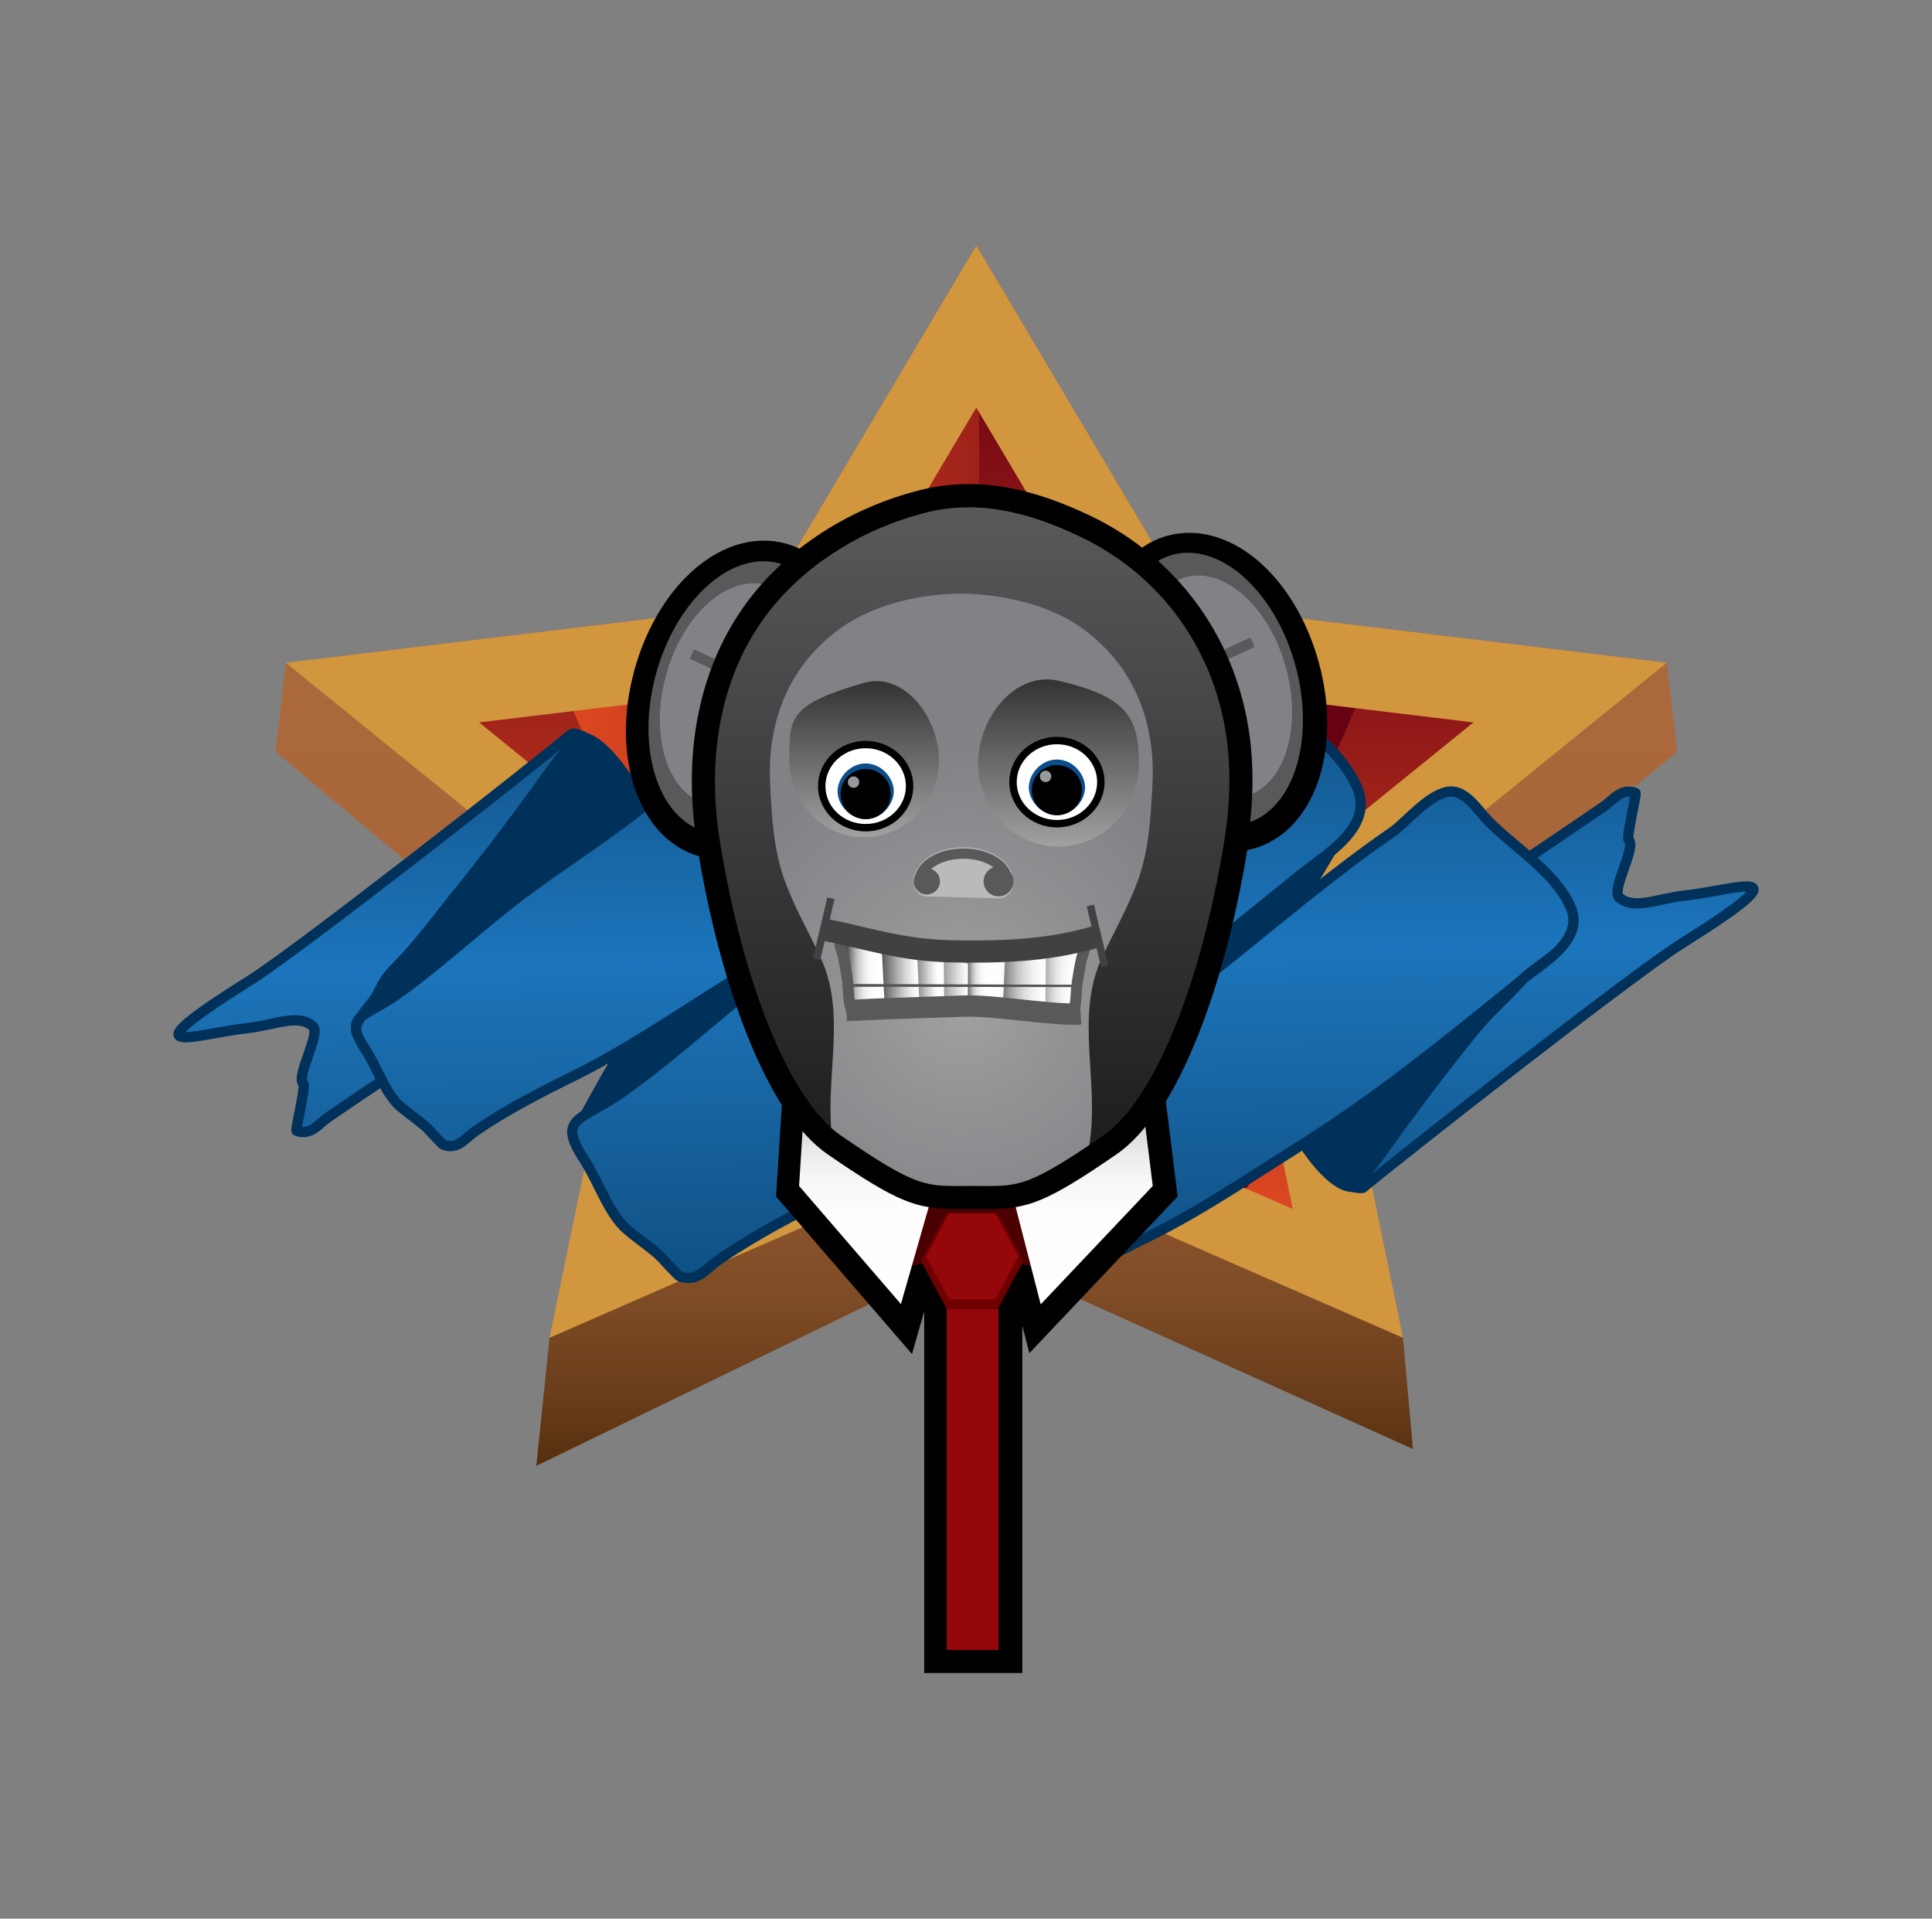 <?xml version="1.0" encoding="utf-8"?>
<!-- Generator: Adobe Illustrator 16.0.0, SVG Export Plug-In . SVG Version: 6.00 Build 0)  -->
<!DOCTYPE svg PUBLIC "-//W3C//DTD SVG 1.1//EN" "http://www.w3.org/Graphics/SVG/1.1/DTD/svg11.dtd">
<svg version="1.1" id="Layer_1" xmlns="http://www.w3.org/2000/svg" xmlns:xlink="http://www.w3.org/1999/xlink" x="0px" y="0px"
	 width="188.157px" height="186.842px" viewBox="0 0 188.157 186.842" enable-background="new 0 0 188.157 186.842"
	 xml:space="preserve">
<rect x="0" y="0" width="188.157" height="186.842" fill="#808080" stroke="none"/>
<g>
	<g>
		<linearGradient id="SVGID_1_" gradientUnits="userSpaceOnUse" x1="95.079" y1="23.916" x2="95.079" y2="142.75">
			<stop  offset="0" style="stop-color:#AD6A3C"/>
			<stop  offset="0.376" style="stop-color:#AB693B"/>
			<stop  offset="0.543" style="stop-color:#A66539"/>
			<stop  offset="0.668" style="stop-color:#9C5F34"/>
			<stop  offset="0.773" style="stop-color:#8E562E"/>
			<stop  offset="0.865" style="stop-color:#7D4B25"/>
			<stop  offset="0.947" style="stop-color:#683C1A"/>
			<stop  offset="1" style="stop-color:#562F0C"/>
		</linearGradient>
		<polygon fill="url(#SVGID_1_)" points="26.831,73.21 63.98,104.332 53.518,130.281 52.23,142.75 95.08,121.945 137.605,141.107 
			136.64,130.281 128.286,102.033 163.327,73.21 162.326,64.542 115.86,58.927 95.08,23.916 74.298,58.927 27.832,64.542 		"/>
		<g>
			<linearGradient id="SVGID_2_" gradientUnits="userSpaceOnUse" x1="43.335" y1="77.951" x2="146.826" y2="77.951">
				<stop  offset="0" style="stop-color:#EF5423"/>
				<stop  offset="0.844" style="stop-color:#680013"/>
				<stop  offset="1" style="stop-color:#663C1F"/>
			</linearGradient>
			<polygon fill="url(#SVGID_2_)" points="128.021,119.65 121.766,89.325 146.826,69.015 112.029,64.81 95.081,36.251 78.129,64.81 
				43.335,69.015 68.393,89.325 62.138,119.65 95.081,105.248 			"/>
			<g>
				<defs>
					<polygon id="SVGID_3_" points="128.021,119.65 121.766,89.325 146.826,69.015 112.029,64.81 95.081,36.251 78.129,64.81 
						43.335,69.015 68.393,89.325 62.138,119.65 95.081,105.248 					"/>
				</defs>
				<clipPath id="SVGID_4_">
					<use xlink:href="#SVGID_3_"  overflow="visible"/>
				</clipPath>
				<g clip-path="url(#SVGID_4_)">
					<g>
						<linearGradient id="SVGID_5_" gradientUnits="userSpaceOnUse" x1="103.39" y1="117.096" x2="103.39" y2="27.152">
							<stop  offset="0" style="stop-color:#EF5423"/>
							<stop  offset="0.976" style="stop-color:#680013"/>
							<stop  offset="1" style="stop-color:#663C1F"/>
						</linearGradient>
						<path fill="url(#SVGID_5_)" d="M100.684,116.586c-1.738,0.084-3.469,0.254-5.188,0.51c-0.06-29.979-0.117-59.962-0.177-89.944
							c5.432,1.193,10.818,2.662,16.143,4.398C107.867,59.897,104.275,88.243,100.684,116.586z"/>
					</g>
					<g>
						<linearGradient id="SVGID_6_" gradientUnits="userSpaceOnUse" x1="118.084" y1="126.551" x2="118.084" y2="34.318">
							<stop  offset="0" style="stop-color:#EF5423"/>
							<stop  offset="0.976" style="stop-color:#680013"/>
							<stop  offset="1" style="stop-color:#663C1F"/>
						</linearGradient>
						<path fill="url(#SVGID_6_)" d="M134.859,41.126c-5.111-2.535-10.305-4.805-15.564-6.809
							c-5.996,30.746-11.992,61.489-17.986,92.233c1.316-0.238,2.645-0.412,3.988-0.518C115.15,97.73,125.004,69.431,134.859,41.126
							z"/>
					</g>
					<g>
						<linearGradient id="SVGID_7_" gradientUnits="userSpaceOnUse" x1="81.828" y1="118.816" x2="81.828" y2="23.646">
							<stop  offset="0" style="stop-color:#EF5423"/>
							<stop  offset="0.976" style="stop-color:#680013"/>
							<stop  offset="1" style="stop-color:#663C1F"/>
						</linearGradient>
						<path fill="url(#SVGID_7_)" d="M87.242,25.585c-5.477-0.922-10.998-1.57-16.545-1.939
							c5.729,31.724,11.458,63.447,17.188,95.17c1.675-0.512,3.368-0.938,5.074-1.279C91.054,86.888,89.147,56.235,87.242,25.585z"
							/>
					</g>
					<g>
						<linearGradient id="SVGID_8_" gradientUnits="userSpaceOnUse" x1="65.555" y1="121.674" x2="65.555" y2="23.281">
							<stop  offset="0" style="stop-color:#EF5423"/>
							<stop  offset="0.976" style="stop-color:#680013"/>
							<stop  offset="1" style="stop-color:#663C1F"/>
						</linearGradient>
						<path fill="url(#SVGID_8_)" d="M62.464,23.304c-5.573-0.094-11.167,0.094-16.772,0.564
							c11.605,32.603,23.214,65.205,34.819,97.805c1.613-0.764,3.249-1.441,4.906-2.039C77.767,87.526,70.116,55.415,62.464,23.304z
							"/>
					</g>
					<g>
						<linearGradient id="SVGID_9_" gradientUnits="userSpaceOnUse" x1="49.353" y1="125.648" x2="49.353" y2="24.775">
							<stop  offset="0" style="stop-color:#EF5423"/>
							<stop  offset="0.976" style="stop-color:#680013"/>
							<stop  offset="1" style="stop-color:#663C1F"/>
						</linearGradient>
						<path fill="url(#SVGID_9_)" d="M37.39,24.775c-5.61,0.752-11.223,1.791-16.826,3.119
							c17.633,32.583,35.264,65.169,52.895,97.754c1.533-1.01,3.095-1.938,4.684-2.783C64.557,90.169,50.974,57.472,37.39,24.775z"
							/>
					</g>
					<g>
						<linearGradient id="SVGID_10_" gradientUnits="userSpaceOnUse" x1="33.364" y1="130.728" x2="33.364" y2="30.084">
							<stop  offset="0" style="stop-color:#EF5423"/>
							<stop  offset="0.976" style="stop-color:#680013"/>
							<stop  offset="1" style="stop-color:#663C1F"/>
						</linearGradient>
						<path fill="url(#SVGID_10_)" d="M12.231,30.083c-5.589,1.615-11.16,3.521-16.704,5.723
							c23.756,31.642,47.512,63.282,71.268,94.922c1.436-1.252,2.904-2.424,4.406-3.516C51.543,94.836,31.887,62.46,12.231,30.083z"
							/>
					</g>
					<g>
						<linearGradient id="SVGID_11_" gradientUnits="userSpaceOnUse" x1="132.234" y1="126.016" x2="132.234" y2="45.074">
							<stop  offset="0" style="stop-color:#EF5423"/>
							<stop  offset="0.976" style="stop-color:#680013"/>
							<stop  offset="1" style="stop-color:#663C1F"/>
						</linearGradient>
						<path fill="url(#SVGID_11_)" d="M157.178,54.247c-4.842-3.318-9.783-6.376-14.813-9.173
							c-11.691,26.951-23.383,53.901-35.074,80.852c1.354-0.039,2.717-0.012,4.088,0.09
							C126.646,102.092,141.912,78.169,157.178,54.247z"/>
					</g>
					<g>
						<linearGradient id="SVGID_12_" gradientUnits="userSpaceOnUse" x1="145.783" y1="126.928" x2="145.783" y2="59.347">
							<stop  offset="0" style="stop-color:#EF5423"/>
							<stop  offset="0.976" style="stop-color:#680013"/>
							<stop  offset="1" style="stop-color:#663C1F"/>
						</linearGradient>
						<path fill="url(#SVGID_12_)" d="M178.156,70.837c-4.514-4.086-9.145-7.918-13.885-11.49
							c-16.953,22.287-33.906,44.575-50.861,66.864c1.375,0.168,2.758,0.408,4.143,0.717
							C137.754,108.23,157.955,89.534,178.156,70.837z"/>
					</g>
				</g>
			</g>
			<path fill="#D2963F" d="M95.081,23.916l20.78,35.011l46.465,5.615l-33.623,27.256l7.938,38.483l-41.56-18.17l-41.562,18.17
				l7.938-38.483L27.833,64.542l46.467-5.615L95.081,23.916z M125.902,117.732l-5.852-28.376l23.447-19.006l-32.559-3.934
				L95.081,39.693L79.219,66.417l-32.559,3.934l23.448,19.006l-5.853,28.376l30.825-13.477L125.902,117.732z"/>
		</g>
	</g>
	<g>
		<g>
			<path fill="#00315A" d="M132.412,79.179c0.188-0.771,0.141-1.6-0.244-2.494c-1.79-4.137-6.77-7.141-9.855-10.295
				c-1.238-1.268-2.735-3.82-4.812-3.467c-2.383,0.404-5.027,3.693-6.615,4.787c-7.087,4.891-13.635,10.488-20.353,15.855
				l5.874-7.393c0.742-1.008,1.082-2.154,0.51-3.475c-1.457-3.369-5.515-5.816-8.027-8.385c-1.012-1.035-2.228-3.113-3.92-2.826
				c-1.943,0.33-4.097,3.012-5.389,3.902c-5.744,3.961-11.053,8.496-16.496,12.848c-2.181-4.305-5.618-8.27-7.677-6.555
				C51.668,74.8,29.068,92.509,24.415,95.43c-12.661,7.941-5.303,5.236-0.438,4.709c2.839-0.307,5.026-1.459,6.486-0.203
				c0.818,0.707-1.682,4.91-0.936,5.582c0.294,0.264-0.813,4.553-0.638,4.609c1.433,0.463,2.007-0.596,3.119-1.361
				c0.663-0.457,2.589-1.76,5.197-3.527c0.512,0.986,1.066,1.908,1.782,2.523c0.821,0.705,1.775,1.342,2.524,2.012
				c0.291,0.264,1.516,1.664,1.69,1.721c1.433,0.465,2.007-0.594,3.12-1.359c2.868-1.975,6.26-3.74,9.378-5.27
				c1.346-0.66,2.672-1.379,3.983-2.129c-2.257,3.99-3.771,6.732-3.872,7.014c-0.243,0.686,0.059,1.6,1.087,3.182
				c1.4,2.152,2.367,5.252,4.157,6.795c1.006,0.865,2.18,1.646,3.099,2.471c0.358,0.322,1.86,2.043,2.075,2.113
				c1.759,0.568,2.464-0.73,3.829-1.67c3.522-2.426,7.684-4.59,11.516-6.471c4.351-2.137,8.548-4.742,12.688-7.377
				c-2.056,3.701-3.43,6.234-3.513,6.461c-0.197,0.559,0.048,1.305,0.886,2.59c1.14,1.756,1.928,4.281,3.386,5.537
				c0.82,0.705,1.776,1.34,2.523,2.012c0.292,0.264,1.519,1.664,1.692,1.721c1.433,0.463,2.007-0.594,3.119-1.359
				c2.868-1.977,6.26-3.738,9.379-5.271c5.116-2.51,9.97-5.814,14.796-8.844c2.059,3.146,4.577,5.389,6.217,4.023
				c3.742-3.119,26.339-20.828,30.993-23.747c12.662-7.941,5.303-5.236,0.439-4.709c-2.841,0.307-5.028,1.457-6.487,0.201
				c-0.818-0.705,1.681-4.91,0.935-5.58c-0.293-0.262,0.813-4.553,0.639-4.609c-1.433-0.465-2.009,0.594-3.12,1.361
				c-0.822,0.566-3.602,2.445-7.217,4.893c-1.395-1.221-2.86-2.367-4.006-3.539c-1.012-1.033-2.229-3.113-3.922-2.826
				c-1.94,0.328-4.095,3.01-5.389,3.902c-2.655,1.832-5.22,3.787-7.747,5.791L132.412,79.179z"/>
		</g>
		
			<linearGradient id="SVGID_13_" gradientUnits="userSpaceOnUse" x1="110.538" y1="128.26" x2="110.538" y2="62.207" gradientTransform="matrix(1 -0.021 0.021 1 -18.386 1.375)">
			<stop  offset="0" style="stop-color:#0C4D7F"/>
			<stop  offset="0.154" style="stop-color:#13588F"/>
			<stop  offset="0.484" style="stop-color:#1B72B6"/>
			<stop  offset="0.514" style="stop-color:#1C75BC"/>
			<stop  offset="0.814" style="stop-color:#145A92"/>
			<stop  offset="1" style="stop-color:#0A497A"/>
		</linearGradient>
		<path fill="url(#SVGID_13_)" stroke="#00315A" stroke-miterlimit="10" d="M122.315,66.39c3.083,3.154,8.063,6.158,9.853,10.295
			c1.7,3.928-3.173,6.594-5.678,8.629c-8.66,7.027-17.094,13.944-26.567,19.88c-5.985,3.75-12.002,7.861-18.347,10.977
			c-3.831,1.881-7.993,4.045-11.516,6.471c-1.365,0.939-2.07,2.238-3.828,1.67c-0.215-0.07-1.717-1.791-2.076-2.113
			c-0.919-0.824-2.093-1.605-3.099-2.471c-1.79-1.543-2.757-4.643-4.156-6.795c-2.743-4.215-0.319-3.703,3.836-6.666
			c5.493-3.914,10.35-8.607,15.78-12.593c4.645-3.408,9.512-6.508,14.016-10.107c6.72-5.367,13.268-10.965,20.354-15.855
			c1.587-1.094,4.232-4.383,6.614-4.787C119.578,62.569,121.074,65.122,122.315,66.39z M34.805,100.746L34.805,100.746
			c-0.061-0.166-0.106-0.322-0.13-0.463C34.679,100.447,34.716,100.602,34.805,100.746z M34.805,100.746L34.805,100.746
			c-0.089-0.145-0.126-0.299-0.13-0.463c-0.087-0.527,0.086-0.891,0.462-1.227c0.517-0.803,1.315-1.627,1.612-2.223
			c0.318-0.641,0.629-1.287,1.069-1.826c0.604-0.736,1.308-1.378,1.939-2.085c1.724-1.93,3.276-4.041,4.906-6.049
			c3.273-4.029,6.382-8.217,9.404-12.436c1.978-2.76,4.024-2.463,1.793-3.004c-0.181,0.018-0.308,0.125-0.454,0.248
			C51.668,74.8,29.069,92.509,24.415,95.43c-12.661,7.941-5.303,5.236-0.438,4.709c2.839-0.307,5.026-1.459,6.486-0.203
			c0.82,0.707-1.682,4.91-0.933,5.582c0.291,0.264-0.814,4.553-0.64,4.609c1.432,0.463,2.006-0.596,3.118-1.361
			c0.663-0.457,2.589-1.76,5.197-3.525c-0.531-1.027-1.023-2.121-1.604-3.014C35.213,101.627,34.954,101.148,34.805,100.746z
			 M34.675,100.283c-0.006-0.377,0.187-0.799,0.462-1.227C34.761,99.393,34.588,99.756,34.675,100.283z M34.675,100.283
			c-0.006-0.377,0.187-0.799,0.462-1.227C34.761,99.393,34.588,99.756,34.675,100.283z M96.917,72.698
			c-1.457-3.369-5.515-5.816-8.027-8.385c-1.009-1.035-2.228-3.113-3.92-2.826c-1.942,0.33-4.097,3.012-5.389,3.902
			c-5.772,3.98-11.107,8.543-16.582,12.914c-3.668,2.932-7.632,5.457-11.416,8.234c-4.424,3.246-8.38,7.07-12.854,10.259
			c-1.626,1.16-2.926,1.668-3.591,2.26c-0.275,0.428-0.468,0.85-0.462,1.227c0.023,0.141,0.069,0.297,0.13,0.463
			c0.148,0.402,0.408,0.881,0.798,1.48c0.58,0.893,1.072,1.986,1.604,3.014c0.513,0.984,1.066,1.906,1.782,2.521
			c0.821,0.705,1.775,1.342,2.524,2.012c0.291,0.264,1.516,1.664,1.69,1.721c1.433,0.465,2.007-0.594,3.12-1.359
			c2.868-1.975,6.26-3.74,9.379-5.27c5.169-2.539,10.071-5.889,14.947-8.941c7.717-4.835,14.589-10.472,21.642-16.196
			C94.332,78.071,98.302,75.899,96.917,72.698z M151.892,92.444c0,0,0,0,0-0.002c-0.111,0.117-0.228,0.234-0.346,0.348
			C151.688,92.663,151.81,92.546,151.892,92.444z M164.182,87.198c-2.84,0.307-5.028,1.457-6.487,0.203
			c-0.818-0.709,1.682-4.912,0.936-5.582c-0.294-0.262,0.813-4.553,0.638-4.611c-1.433-0.463-2.009,0.596-3.12,1.361
			c-0.749,0.518-3.125,2.125-6.278,4.258c-0.098,0.068-0.479,0.322-0.942,0.637c1.665,1.457,3.231,3.02,4.025,4.854
			c0.698,1.613,0.032,2.969-1.061,4.125c0,0.002,0,0.002,0,0.002c-0.082,0.102-0.203,0.219-0.346,0.346
			c-1.028,0.984-2.314,1.819-3.222,2.556c-1.723,1.928-3.199,3.109-4.832,5.117c-3.272,4.029-6.38,8.217-9.402,12.434
			c-1.668,2.328-2.146,1.613-2.324,2.688c-0.174-0.018,0.838,0.191,0.983,0.07c3.74-3.117,26.339-20.828,30.993-23.747
			C176.404,83.966,169.045,86.669,164.182,87.198z M151.546,92.79c-0.876,0.783-2.676,1.946-3.222,2.556
			C149.231,94.609,150.518,93.774,151.546,92.79z M151.546,92.79c-0.876,0.783-2.676,1.946-3.222,2.556
			C149.231,94.609,150.518,93.774,151.546,92.79z M152.952,88.317c-0.794-1.834-2.36-3.396-4.025-4.854
			c-1.395-1.217-2.856-2.361-4.002-3.531c-1.012-1.033-2.229-3.113-3.922-2.826c-1.94,0.328-4.095,3.01-5.387,3.902
			c-5.772,3.982-11.109,8.543-16.582,12.916c-3.669,2.931-7.634,5.456-11.418,8.233c-4.423,3.244-8.379,7.068-12.854,10.26
			c-3.386,2.41-5.358,1.992-3.126,5.426c1.142,1.756,1.928,4.281,3.386,5.537c0.82,0.705,1.776,1.34,2.525,2.012
			c0.29,0.264,1.517,1.664,1.69,1.721c1.433,0.463,2.007-0.594,3.119-1.359c2.868-1.977,6.26-3.738,9.379-5.271
			c5.17-2.537,10.071-5.885,14.946-8.939c7.719-4.838,14.59-10.473,21.642-16.197c0.546-0.609,2.346-1.772,3.222-2.556
			c0.118-0.113,0.234-0.23,0.346-0.348C152.984,91.286,153.65,89.931,152.952,88.317z"/>
	</g>
	<g>
		<g>
			<path d="M99.564,162.926h-9.556v-35.219l-1.189,4.154l-13.238-15.346l0.564-8.904c-3.455-5.482-6.358-14.212-8.053-24.228
				c-5.871-1.678-8.641-9.607-6.311-18.109c2.037-7.434,7.229-12.625,12.626-12.625c0.719,0,1.431,0.096,2.116,0.283
				c0.55,0.15,1.077,0.359,1.582,0.623c3.298-2.54,7.197-4.436,11.374-5.522c1.612-0.419,3.273-0.632,4.937-0.632
				c3.601,0,7.303,0.952,11.65,2.998c1.783,0.839,3.466,1.857,5.022,3.037c0.796-0.582,1.668-1.004,2.607-1.264
				c0.688-0.188,1.399-0.283,2.117-0.283c5.397,0,10.59,5.191,12.626,12.625c2.341,8.543-0.466,16.508-6.391,18.131
				c-0.188,0.053-0.381,0.098-0.576,0.135c-1.641,10.027-4.509,18.864-7.93,24.474l1.149,9.264l-14.44,15.256l-0.688-2.678V162.926z
				 M94.509,158.426h0.556v-30.721h-0.556V158.426z M92.21,120.602l2.299,4.289v0.961l2.749-5.193l1.592,0.266
				c0.658,0.109,1.371,0.254,2.119,0.428l1.33,0.309l0.284,1.105l7.384-7.801l-1.089-8.77l0.448-0.689
				c3.323-5.102,6.15-13.761,7.756-23.757c0.066-0.408,0.117-0.816,0.168-1.223l0.283-2.268l2.128,0.15
				c0.424,0.029,0.829-0.002,1.196-0.102c3.378-0.926,4.861-6.697,3.243-12.604c-1.597-5.83-5.468-9.314-8.286-9.314
				c-0.316,0-0.628,0.041-0.926,0.123c-0.729,0.201-1.394,0.654-1.975,1.35l-1.48,1.773l-1.733-1.527
				c-1.66-1.461-3.526-2.686-5.549-3.637c-5.389-2.536-9.452-3.146-13.538-2.082c-4.092,1.063-7.861,3.021-10.9,5.662l-1.474,1.281
				l-1.477-1.279c-0.435-0.377-0.916-0.641-1.428-0.781c-0.299-0.082-0.61-0.123-0.927-0.123c-2.818,0-6.688,3.484-8.286,9.314
				c-1.618,5.906-0.135,11.676,3.24,12.602c0.212,0.059,0.471,0.092,0.789,0.105l1.872,0.07l0.309,2.146
				c0.016,0.119,0.031,0.238,0.051,0.357c1.613,10.047,4.575,19.021,7.924,24.011l0.426,0.635l-0.544,8.576l6.597,7.648l0.273-0.955
				l1.256-0.316c0.793-0.201,1.548-0.357,2.308-0.482L92.21,120.602z"/>
		</g>
		<path fill="#4B0000" d="M103.977,124.297c-8.634-2.809-13.144-1.818-18.581,0v-13.234h18.581V124.297z"/>
		<g>
			<path fill="#58595B" d="M80.679,70.222c-1.977,7.217-7.34,12.037-11.976,10.768c-4.637-1.273-6.792-8.15-4.814-15.367
				s7.34-12.037,11.978-10.766C80.501,56.126,82.657,63.007,80.679,70.222z"/>
			
				<ellipse transform="matrix(-0.965 0.264 -0.264 -0.965 249.181 100.81)" fill="#58595B" cx="117.811" cy="67.162" rx="8.704" ry="13.549"/>
		</g>
		<linearGradient id="SVGID_14_" gradientUnits="userSpaceOnUse" x1="84.859" y1="126.992" x2="84.859" y2="102.314">
			<stop  offset="0" style="stop-color:#FFFFFF"/>
			<stop  offset="0.363" style="stop-color:#FDFDFD"/>
			<stop  offset="0.501" style="stop-color:#F6F6F6"/>
			<stop  offset="0.602" style="stop-color:#EAEAEA"/>
			<stop  offset="0.683" style="stop-color:#D9D9D9"/>
			<stop  offset="0.754" style="stop-color:#C3C3C3"/>
			<stop  offset="0.816" style="stop-color:#A7A7A7"/>
			<stop  offset="0.873" style="stop-color:#868686"/>
			<stop  offset="0.926" style="stop-color:#606060"/>
			<stop  offset="0.973" style="stop-color:#363636"/>
			<stop  offset="1" style="stop-color:#1A1A1A"/>
		</linearGradient>
		<polygon fill="url(#SVGID_14_)" points="87.739,126.992 91.897,112.488 78.657,102.314 77.822,115.494 		"/>
		<linearGradient id="SVGID_15_" gradientUnits="userSpaceOnUse" x1="104.869" y1="127.023" x2="104.869" y2="102.377">
			<stop  offset="0" style="stop-color:#FFFFFF"/>
			<stop  offset="0.363" style="stop-color:#FDFDFD"/>
			<stop  offset="0.501" style="stop-color:#F6F6F6"/>
			<stop  offset="0.602" style="stop-color:#EAEAEA"/>
			<stop  offset="0.683" style="stop-color:#D9D9D9"/>
			<stop  offset="0.754" style="stop-color:#C3C3C3"/>
			<stop  offset="0.816" style="stop-color:#A7A7A7"/>
			<stop  offset="0.873" style="stop-color:#868686"/>
			<stop  offset="0.926" style="stop-color:#606060"/>
			<stop  offset="0.973" style="stop-color:#363636"/>
			<stop  offset="1" style="stop-color:#1A1A1A"/>
		</linearGradient>
		<polygon fill="url(#SVGID_15_)" points="101.354,127.023 97.472,111.93 110.638,102.377 112.267,115.494 		"/>
		<polygon fill="#6F0000" points="92.195,127.453 89.703,122.801 92.195,118.15 97.178,118.15 99.668,122.801 97.178,127.453 		"/>
		<path fill="#808285" d="M74.64,56.972c-3.786-1.039-8.165,2.896-9.779,8.789c-1.614,5.891,0.145,11.508,3.931,12.545
			s8.165-2.896,9.779-8.789C80.184,63.626,78.425,58.007,74.64,56.972z M72.157,66.464l-4.981-2.316l0.422-0.906l4.981,2.316
			L72.157,66.464z"/>
		<path fill="#808285" d="M125.235,65.001c-1.613-5.893-5.994-9.828-9.779-8.789c-3.784,1.037-5.544,6.654-3.93,12.545
			c1.613,5.895,5.994,9.826,9.777,8.789C125.09,76.509,126.849,70.896,125.235,65.001z M117.21,65.306l-0.422-0.906l4.98-2.316
			l0.422,0.906L117.21,65.306z"/>
		<g>
			<g>
				<defs>
					<path id="SVGID_16_" d="M94.859,115.475c4.261,0,4.921,0.377,12.611-4.928c4.945-3.41,9.53-14.768,11.77-28.7
						c0.421-2.615,0.593-5.279,0.424-7.926c-0.603-9.521-5.956-17.67-14.618-21.746c-4.873-2.291-9.794-3.592-15.063-2.223
						c-5.703,1.482-11.175,4.709-14.885,9.331c-5.091,6.34-6.262,14.711-4.999,22.564c2.237,13.933,6.822,25.29,11.767,28.7
						c7.693,5.305,8.354,4.928,12.613,4.928H94.859z"/>
				</defs>
				<clipPath id="SVGID_17_">
					<use xlink:href="#SVGID_16_"  overflow="visible"/>
				</clipPath>
				<rect x="68.836" y="48.583" clip-path="url(#SVGID_17_)" fill="#58595B" width="50.997" height="0.811"/>
				<rect x="68.836" y="49.393" clip-path="url(#SVGID_17_)" fill="#58595B" width="50.997" height="2.542"/>
				<rect x="68.836" y="51.935" clip-path="url(#SVGID_17_)" fill="#57585A" width="50.997" height="2.542"/>
				<rect x="68.836" y="54.478" clip-path="url(#SVGID_17_)" fill="#565759" width="50.997" height="2.541"/>
				<rect x="68.836" y="57.019" clip-path="url(#SVGID_17_)" fill="#555658" width="50.997" height="2.541"/>
				<rect x="68.836" y="59.56" clip-path="url(#SVGID_17_)" fill="#555557" width="50.997" height="2.543"/>
				<rect x="68.836" y="62.103" clip-path="url(#SVGID_17_)" fill="#545456" width="50.997" height="2.541"/>
				<rect x="68.836" y="64.644" clip-path="url(#SVGID_17_)" fill="#535355" width="50.997" height="2.543"/>
				<rect x="68.836" y="67.187" clip-path="url(#SVGID_17_)" fill="#525254" width="50.997" height="2.541"/>
				<rect x="68.836" y="69.728" clip-path="url(#SVGID_17_)" fill="#515153" width="50.997" height="2.543"/>
				<rect x="68.836" y="72.271" clip-path="url(#SVGID_17_)" fill="#505052" width="50.997" height="2.541"/>
				<rect x="68.836" y="74.812" clip-path="url(#SVGID_17_)" fill="#4F4F51" width="50.997" height="2.541"/>
				<rect x="68.836" y="77.353" clip-path="url(#SVGID_17_)" fill="#4E4E50" width="50.997" height="2.543"/>
				<rect x="68.836" y="79.896" clip-path="url(#SVGID_17_)" fill="#4D4D4F" width="50.997" height="2.541"/>
				<rect x="68.836" y="82.437" clip-path="url(#SVGID_17_)" fill="#4C4D4E" width="50.997" height="2.543"/>
				<rect x="68.836" y="84.979" clip-path="url(#SVGID_17_)" fill="#4B4C4D" width="50.997" height="2.541"/>
				<rect x="68.836" y="87.521" clip-path="url(#SVGID_17_)" fill="#4A4B4C" width="50.997" height="2.543"/>
				<rect x="68.836" y="90.063" clip-path="url(#SVGID_17_)" fill="#494A4B" width="50.997" height="2.541"/>
				<rect x="68.836" y="92.604" clip-path="url(#SVGID_17_)" fill="#49494A" width="50.997" height="2.54"/>
				<rect x="68.836" y="95.145" clip-path="url(#SVGID_17_)" fill="#484849" width="50.997" height="2.543"/>
				<rect x="68.836" y="97.688" clip-path="url(#SVGID_17_)" fill="#474648" width="50.997" height="2.541"/>
				<rect x="68.836" y="100.229" clip-path="url(#SVGID_17_)" fill="#464547" width="50.997" height="2.543"/>
				<rect x="68.836" y="102.771" clip-path="url(#SVGID_17_)" fill="#454446" width="50.997" height="2.541"/>
				<rect x="68.836" y="105.313" clip-path="url(#SVGID_17_)" fill="#444345" width="50.997" height="2.541"/>
				<rect x="68.836" y="107.854" clip-path="url(#SVGID_17_)" fill="#434244" width="50.997" height="2.543"/>
				<rect x="68.836" y="110.396" clip-path="url(#SVGID_17_)" fill="#424143" width="50.997" height="2.541"/>
				<rect x="68.836" y="112.938" clip-path="url(#SVGID_17_)" fill="#414042" width="50.997" height="2.543"/>
				<rect x="68.836" y="115.48" clip-path="url(#SVGID_17_)" fill="#414042" width="50.997" height="0.371"/>
			</g>
			<path d="M96.304,117.73C96.303,117.73,96.304,117.73,96.304,117.73l-1.825-0.006l-1.443,0.006c-3.768,0-5.625-0.629-12.447-5.332
				c-5.453-3.762-10.324-15.332-12.711-30.194c-1.514-9.416,0.428-18.057,5.467-24.33c3.872-4.826,9.581-8.413,16.073-10.1
				c1.612-0.419,3.272-0.631,4.936-0.631c3.601,0,7.303,0.952,11.65,2.996c9.301,4.377,15.247,13.213,15.906,23.639
				c0.172,2.68,0.021,5.516-0.447,8.426c-2.39,14.864-7.261,26.435-12.714,30.194C101.93,117.102,100.07,117.73,96.304,117.73z
				 M94.479,113.225l1.824,0.006c0.005,0,0.009,0,0.014,0c2.402,0,3.313-0.008,9.877-4.537c3.612-2.49,8.36-11.869,10.825-27.204
				c0.415-2.58,0.55-5.078,0.4-7.426c-0.555-8.764-5.538-16.186-13.331-19.852c-5.389-2.534-9.455-3.143-13.538-2.082
				c-5.48,1.424-10.473,4.545-13.697,8.561c-4.232,5.27-5.842,12.656-4.532,20.799c2.462,15.335,7.21,24.714,10.822,27.204
				c6.578,4.537,7.48,4.537,9.892,4.537L94.479,113.225z"/>
		</g>
		<linearGradient id="SVGID_18_" gradientUnits="userSpaceOnUse" x1="94.68" y1="49.405" x2="94.68" y2="115.495">
			<stop  offset="0" style="stop-color:#58595B"/>
			<stop  offset="1" style="stop-color:#1A1A1A"/>
		</linearGradient>
		<path fill="url(#SVGID_18_)" d="M94.859,115.488c4.261,0,4.921,0.377,12.611-4.93c4.945-3.408,9.53-14.768,11.77-28.7
			c0.421-2.615,0.593-5.277,0.424-7.924c-0.603-9.521-5.956-17.672-14.618-21.746c-4.873-2.292-9.794-3.594-15.063-2.224
			c-5.703,1.481-11.175,4.71-14.885,9.332c-5.091,6.34-6.262,14.711-4.999,22.563c2.237,13.933,6.822,25.292,11.767,28.7
			c7.693,5.307,8.354,4.93,12.613,4.93H94.859z"/>
		<g>
			<radialGradient id="SVGID_19_" cx="93.662" cy="97.554" r="25.532" gradientUnits="userSpaceOnUse">
				<stop  offset="0" style="stop-color:#A1A1A1"/>
				<stop  offset="0.421" style="stop-color:#919294"/>
				<stop  offset="1" style="stop-color:#808285"/>
			</radialGradient>
			<path fill="url(#SVGID_19_)" d="M107.239,93.448c1.067-2.387,2.541-4.893,3.523-7.541c1.158-3.129,1.311-6.322,1.477-9.611
				c0.314-6.34-2.061-11.674-6.862-15.119c-2.139-1.531-4.69-2.424-7.257-2.914c-0.76-0.145-1.527-0.256-2.298-0.332
				c-0.387-0.041-0.776-0.07-1.164-0.094c-0.193-0.012-0.388-0.025-0.582-0.027c-2.53-0.029-5.103,0.313-7.529,1.086
				c-1.659,0.527-3.265,1.266-4.683,2.281c-4.804,3.445-7.177,8.779-6.862,15.119c0.164,3.291,0.316,6.482,1.476,9.609
				c0.982,2.65,2.457,5.154,3.524,7.543c2.305,5.146,0.531,10.79,0.944,16.382c0.305,0.273,0.612,0.516,0.92,0.729
				c7.693,5.307,8.354,4.93,12.613,4.93h0.381c3.99,0,4.823,0.33,11.229-3.986C107.093,105.367,104.702,99.109,107.239,93.448z"/>
		</g>
		<linearGradient id="SVGID_20_" gradientUnits="userSpaceOnUse" x1="103.086" y1="82.436" x2="103.086" y2="66.161">
			<stop  offset="0" style="stop-color:#A1A1A1"/>
			<stop  offset="1" style="stop-color:#333333"/>
		</linearGradient>
		<path fill="url(#SVGID_20_)" d="M95.252,74.364c0,4.459,3.508,8.072,7.833,8.072c4.326,0,7.835-3.613,7.835-8.072
			s-1.114-6.523-7.835-8.072C98.869,65.321,95.252,69.905,95.252,74.364z"/>
		<path d="M102.934,80.575c-2.557,0-4.637-1.979-4.637-4.41s2.08-4.41,4.637-4.41c2.558,0,4.638,1.979,4.638,4.41
			S105.491,80.575,102.934,80.575z"/>
		<ellipse fill="#FFFFFF" cx="102.934" cy="76.165" rx="3.917" ry="3.689"/>
		<path fill="#0C4D8B" d="M102.934,79.386c-1.567,0-2.739-1.432-2.739-2.711s1.172-2.711,2.739-2.711
			c1.568,0,2.741,1.432,2.741,2.711S104.502,79.386,102.934,79.386z"/>
		<linearGradient id="SVGID_21_" gradientUnits="userSpaceOnUse" x1="84.156" y1="81.528" x2="84.156" y2="66.329">
			<stop  offset="0" style="stop-color:#A1A1A1"/>
			<stop  offset="1" style="stop-color:#333333"/>
		</linearGradient>
		<path fill="url(#SVGID_21_)" d="M91.448,74.015c0,4.152-3.265,7.514-7.294,7.514c-4.025,0-7.291-3.361-7.291-7.514
			c0-4.15,0-5.422,7.291-7.514C88.027,65.39,91.448,69.864,91.448,74.015z"/>
		<path d="M84.306,80.962c-2.558,0-4.638-1.979-4.638-4.408c0-2.432,2.08-4.408,4.638-4.408c2.558,0,4.639,1.977,4.639,4.408
			C88.945,78.983,86.864,80.962,84.306,80.962z"/>
		<ellipse fill="#FFFFFF" cx="84.307" cy="76.554" rx="3.919" ry="3.688"/>
		<path fill="#0C4D8B" d="M84.306,79.767c-1.567,0-2.739-1.43-2.739-2.711c0-1.279,1.172-2.709,2.739-2.709
			c1.568,0,2.741,1.43,2.741,2.709C87.047,78.337,85.874,79.767,84.306,79.767z"/>
		<path fill="#B8BABC" d="M97.25,87.483c0.807,0,1.46-0.682,1.46-1.52h0.004c0-1.939-2.146-3.457-4.886-3.457
			c-2.739,0-4.885,1.518-4.885,3.457h0.044c0,0.736,0.571,1.332,1.277,1.332L97.25,87.483z"/>
		<g>
			<path fill="#58595B" d="M91.542,85.831c0,0.707-0.571,1.277-1.277,1.277l0,0c-0.706,0-1.277-0.57-1.277-1.277l0,0
				c0-0.705,0.571-1.279,1.277-1.279l0,0C90.971,84.552,91.542,85.126,91.542,85.831L91.542,85.831z"/>
			<path fill="#58595B" d="M98.71,85.831c0,0.805-0.653,1.459-1.46,1.459l0,0c-0.805,0-1.46-0.654-1.46-1.459l0,0
				c0-0.807,0.655-1.461,1.46-1.461l0,0C98.057,84.37,98.71,85.024,98.71,85.831L98.71,85.831z"/>
			<path fill="none" stroke="#58595B" stroke-miterlimit="10" d="M89.561,85.831c0-1.494,1.912-2.707,4.268-2.707
				c2.356,0,4.268,1.213,4.268,2.707"/>
		</g>
		<circle cx="84.306" cy="77.327" r="2.441"/>
		<circle cx="102.934" cy="76.946" r="2.44"/>
		<polygon fill="#94070A" points="92.438,126.541 90.191,122.344 92.438,118.15 96.934,118.15 99.179,122.344 96.934,126.541 		"/>
		<rect x="92.195" y="127.453" fill="#94070A" width="5.056" height="33.223"/>
		<circle fill="#97999C" cx="83.126" cy="76.165" r="0.557"/>
		<circle fill="#97999C" cx="101.831" cy="75.606" r="0.557"/>
		<g>
			<g>
				<g>
					
						<linearGradient id="SVGID_22_" gradientUnits="userSpaceOnUse" x1="1504.928" y1="325.979" x2="1500.549" y2="325.009" gradientTransform="matrix(-0.976 -0.216 -0.216 0.976 1636.008 102.403)">
						<stop  offset="0" style="stop-color:#FFFFFF"/>
						<stop  offset="0.373" style="stop-color:#FDFDFD"/>
						<stop  offset="0.507" style="stop-color:#F6F6F6"/>
						<stop  offset="0.603" style="stop-color:#EBEBEB"/>
						<stop  offset="0.68" style="stop-color:#DADADA"/>
						<stop  offset="0.746" style="stop-color:#C4C4C4"/>
						<stop  offset="0.805" style="stop-color:#A8A8A8"/>
						<stop  offset="0.858" style="stop-color:#888888"/>
						<stop  offset="0.907" style="stop-color:#626262"/>
						<stop  offset="0.952" style="stop-color:#373737"/>
						<stop  offset="0.993" style="stop-color:#090909"/>
						<stop  offset="1" style="stop-color:#000000"/>
					</linearGradient>
					<polygon fill="url(#SVGID_22_)" points="99.061,97.887 95.629,97.924 95.682,92.247 100.131,92.114 					"/>
				</g>
				<g>
					<g>
						
							<linearGradient id="SVGID_23_" gradientUnits="userSpaceOnUse" x1="98.775" y1="102.983" x2="94.138" y2="103.617" gradientTransform="matrix(0.991 0.135 -0.135 0.991 10.383 -20.031)">
							<stop  offset="0" style="stop-color:#FFFFFF"/>
							<stop  offset="0.092" style="stop-color:#F5F5F5"/>
							<stop  offset="0.25" style="stop-color:#DADADA"/>
							<stop  offset="0.454" style="stop-color:#AEAEAE"/>
							<stop  offset="0.696" style="stop-color:#707070"/>
							<stop  offset="0.967" style="stop-color:#232323"/>
							<stop  offset="1" style="stop-color:#1A1A1A"/>
						</linearGradient>
						<polygon fill="url(#SVGID_23_)" points="90.207,97.768 94.466,97.801 94.285,93.845 90.733,92.956 						"/>
						
							<linearGradient id="SVGID_24_" gradientUnits="userSpaceOnUse" x1="122.36" y1="19.362" x2="117.983" y2="18.392" gradientTransform="matrix(0.976 -0.216 0.216 0.976 -32.268 102.403)">
							<stop  offset="0" style="stop-color:#FFFFFF"/>
							<stop  offset="0.075" style="stop-color:#F2F2F2"/>
							<stop  offset="0.214" style="stop-color:#D1D1D1"/>
							<stop  offset="0.4" style="stop-color:#9A9A9A"/>
							<stop  offset="0.624" style="stop-color:#505050"/>
							<stop  offset="0.844" style="stop-color:#000000"/>
						</linearGradient>
						<polygon fill="url(#SVGID_24_)" points="88.521,97.725 91.953,97.762 91.9,92.085 87.452,91.952 						"/>
					</g>
					<g>
						
							<linearGradient id="SVGID_25_" gradientUnits="userSpaceOnUse" x1="93.783" y1="103.068" x2="88.365" y2="103.809" gradientTransform="matrix(0.991 0.135 -0.135 0.991 10.383 -20.031)">
							<stop  offset="0" style="stop-color:#FFFFFF"/>
							<stop  offset="0.075" style="stop-color:#F5F5F5"/>
							<stop  offset="0.204" style="stop-color:#DADADA"/>
							<stop  offset="0.369" style="stop-color:#AEAEAE"/>
							<stop  offset="0.567" style="stop-color:#707070"/>
							<stop  offset="0.788" style="stop-color:#232323"/>
							<stop  offset="0.882" style="stop-color:#000000"/>
						</linearGradient>
						<polygon fill="url(#SVGID_25_)" points="84.559,97.58 89.535,97.617 89.324,92.993 85.174,91.956 						"/>
						
							<linearGradient id="SVGID_26_" gradientUnits="userSpaceOnUse" x1="-42.765" y1="-23.673" x2="-47.882" y2="-24.807" gradientTransform="matrix(0.795 -0.223 0.169 0.975 123.688 108.068)">
							<stop  offset="0" style="stop-color:#FFFFFF"/>
							<stop  offset="0.178" style="stop-color:#FCFCFC"/>
							<stop  offset="0.292" style="stop-color:#F4F4F4"/>
							<stop  offset="0.389" style="stop-color:#E5E5E5"/>
							<stop  offset="0.475" style="stop-color:#D0D0D0"/>
							<stop  offset="0.554" style="stop-color:#B5B5B5"/>
							<stop  offset="0.629" style="stop-color:#949494"/>
							<stop  offset="0.7" style="stop-color:#6C6C6C"/>
							<stop  offset="0.768" style="stop-color:#3E3E3E"/>
							<stop  offset="0.831" style="stop-color:#0B0B0B"/>
							<stop  offset="0.844" style="stop-color:#000000"/>
						</linearGradient>
						<polygon fill="url(#SVGID_26_)" points="82.9,97.895 86.159,97.914 85.817,91.272 81.929,91.163 						"/>
					</g>
					<g>
						<linearGradient id="SVGID_27_" gradientUnits="userSpaceOnUse" x1="98.869" y1="95.101" x2="94.253" y2="95.101">
							<stop  offset="0" style="stop-color:#969696"/>
							<stop  offset="0.012" style="stop-color:#9E9E9E"/>
							<stop  offset="0.079" style="stop-color:#C1C1C1"/>
							<stop  offset="0.146" style="stop-color:#DCDCDC"/>
							<stop  offset="0.214" style="stop-color:#EFEFEF"/>
							<stop  offset="0.283" style="stop-color:#FBFBFB"/>
							<stop  offset="0.354" style="stop-color:#FFFFFF"/>
							<stop  offset="0.62" style="stop-color:#FDFDFD"/>
							<stop  offset="0.716" style="stop-color:#F6F6F6"/>
							<stop  offset="0.784" style="stop-color:#EBEBEB"/>
							<stop  offset="0.839" style="stop-color:#DADADA"/>
							<stop  offset="0.886" style="stop-color:#C4C4C4"/>
							<stop  offset="0.928" style="stop-color:#A8A8A8"/>
							<stop  offset="0.965" style="stop-color:#898989"/>
							<stop  offset="0.999" style="stop-color:#656565"/>
							<stop  offset="1" style="stop-color:#636363"/>
						</linearGradient>
						<polygon fill="url(#SVGID_27_)" points="94.282,93.517 94.253,97.404 98.779,97.215 98.869,92.796 						"/>
					</g>
					<g>
						
							<linearGradient id="SVGID_28_" gradientUnits="userSpaceOnUse" x1="1492.696" y1="-88.032" x2="1498.115" y2="-88.773" gradientTransform="matrix(-0.991 0.135 0.135 0.991 1593.358 -20.031)">
							<stop  offset="0" style="stop-color:#FFFFFF"/>
							<stop  offset="0.159" style="stop-color:#FBFBFB"/>
							<stop  offset="0.3" style="stop-color:#F1F1F1"/>
							<stop  offset="0.434" style="stop-color:#DEDEDE"/>
							<stop  offset="0.564" style="stop-color:#C5C5C5"/>
							<stop  offset="0.691" style="stop-color:#A4A4A4"/>
							<stop  offset="0.815" style="stop-color:#7C7C7C"/>
							<stop  offset="0.936" style="stop-color:#4D4D4D"/>
							<stop  offset="1" style="stop-color:#303030"/>
						</linearGradient>
						<polygon fill="url(#SVGID_28_)" points="102.662,97.65 97.686,97.688 97.896,93.063 102.047,92.026 						"/>
						
							<linearGradient id="SVGID_29_" gradientUnits="userSpaceOnUse" x1="1682.397" y1="339.272" x2="1687.482" y2="340.371" gradientTransform="matrix(-0.774 -0.197 -0.176 0.91 1467.045 117.043)">
							<stop  offset="0" style="stop-color:#FFFFFF"/>
							<stop  offset="0.251" style="stop-color:#FCFCFC"/>
							<stop  offset="0.412" style="stop-color:#F4F4F4"/>
							<stop  offset="0.548" style="stop-color:#E5E5E5"/>
							<stop  offset="0.669" style="stop-color:#D0D0D0"/>
							<stop  offset="0.781" style="stop-color:#B5B5B5"/>
							<stop  offset="0.886" style="stop-color:#949494"/>
							<stop  offset="0.984" style="stop-color:#6D6D6D"/>
							<stop  offset="1" style="stop-color:#666666"/>
						</linearGradient>
						<polygon fill="url(#SVGID_29_)" points="104.983,97.898 101.802,97.961 101.883,91.784 106.008,91.612 						"/>
					</g>
					<g>
						<polygon fill="#545456" points="105.078,96.125 82.1,96.092 82.049,95.82 105.142,95.9 						"/>
					</g>
				</g>
			</g>
			<g>
				<path fill="#58595B" d="M105.125,91.981c0.014,0.236-0.079,0.514-0.178,0.809c-0.072,0.217-0.143,0.432-0.184,0.646
					c-0.14,0.713-0.276,1.462-0.38,2.167c-0.06,0.393-0.085,0.795-0.111,1.195c-0.02,0.309-0.045,0.615-0.082,0.918
					c-1.313-0.031-2.962-0.205-4.576-0.379c-2.085-0.225-4.241-0.457-5.819-0.393c-1.55,0.059-2.854,0.1-4.081,0.139
					c-2.127,0.066-3.997,0.125-6.474,0.254c-0.037-0.303-0.062-0.609-0.081-0.916c-0.026-0.402-0.053-0.803-0.111-1.195
					c-0.104-0.707-0.24-1.454-0.38-2.169c-0.041-0.213-0.111-0.43-0.185-0.646c-0.098-0.293-0.19-0.572-0.177-0.809l-1.073-0.064
					c-0.027,0.445,0.109,0.854,0.229,1.215c0.059,0.172,0.116,0.342,0.15,0.51c0.135,0.697,0.268,1.429,0.37,2.122
					c0.055,0.363,0.077,0.734,0.102,1.104c0.024,0.379,0.05,0.758,0.103,1.131c0.031,0.229,0.092,0.461,0.156,0.695
					c0.037,0.139,0.072,0.275,0.101,0.408l0.041,0.729c2.904-0.162,4.938-0.227,7.293-0.299c1.229-0.039,2.54-0.08,4.098-0.139
					c1.425-0.055,3.508,0.166,5.518,0.381c1.905,0.205,3.721,0.4,5.183,0.4c0.253,0,0.494-0.006,0.725-0.02l-0.088-1.602
					c0.01-0.061,0.023-0.119,0.031-0.178c0.053-0.371,0.078-0.75,0.102-1.129c0.024-0.371,0.047-0.74,0.103-1.105
					c0.102-0.691,0.234-1.424,0.37-2.12c0.034-0.17,0.092-0.34,0.15-0.512c0.12-0.359,0.257-0.77,0.229-1.215L105.125,91.981z"/>
				<g>
					
						<line fill="none" stroke="#414042" stroke-width="0.72" stroke-miterlimit="10" x1="80.921" y1="87.483" x2="79.531" y2="93.403"/>
					
						<line fill="none" stroke="#414042" stroke-width="0.72" stroke-miterlimit="10" x1="106.193" y1="88.175" x2="107.584" y2="94.097"/>
					<path fill="none" stroke="#414042" stroke-width="2.16" stroke-miterlimit="10" d="M79.938,90.47
						c4.368,0.809,7.657,2.102,13.008,2.178c3.789,0.055,8.923,0.055,13.943-1.469"/>
				</g>
			</g>
		</g>
	</g>
</g>
</svg>

